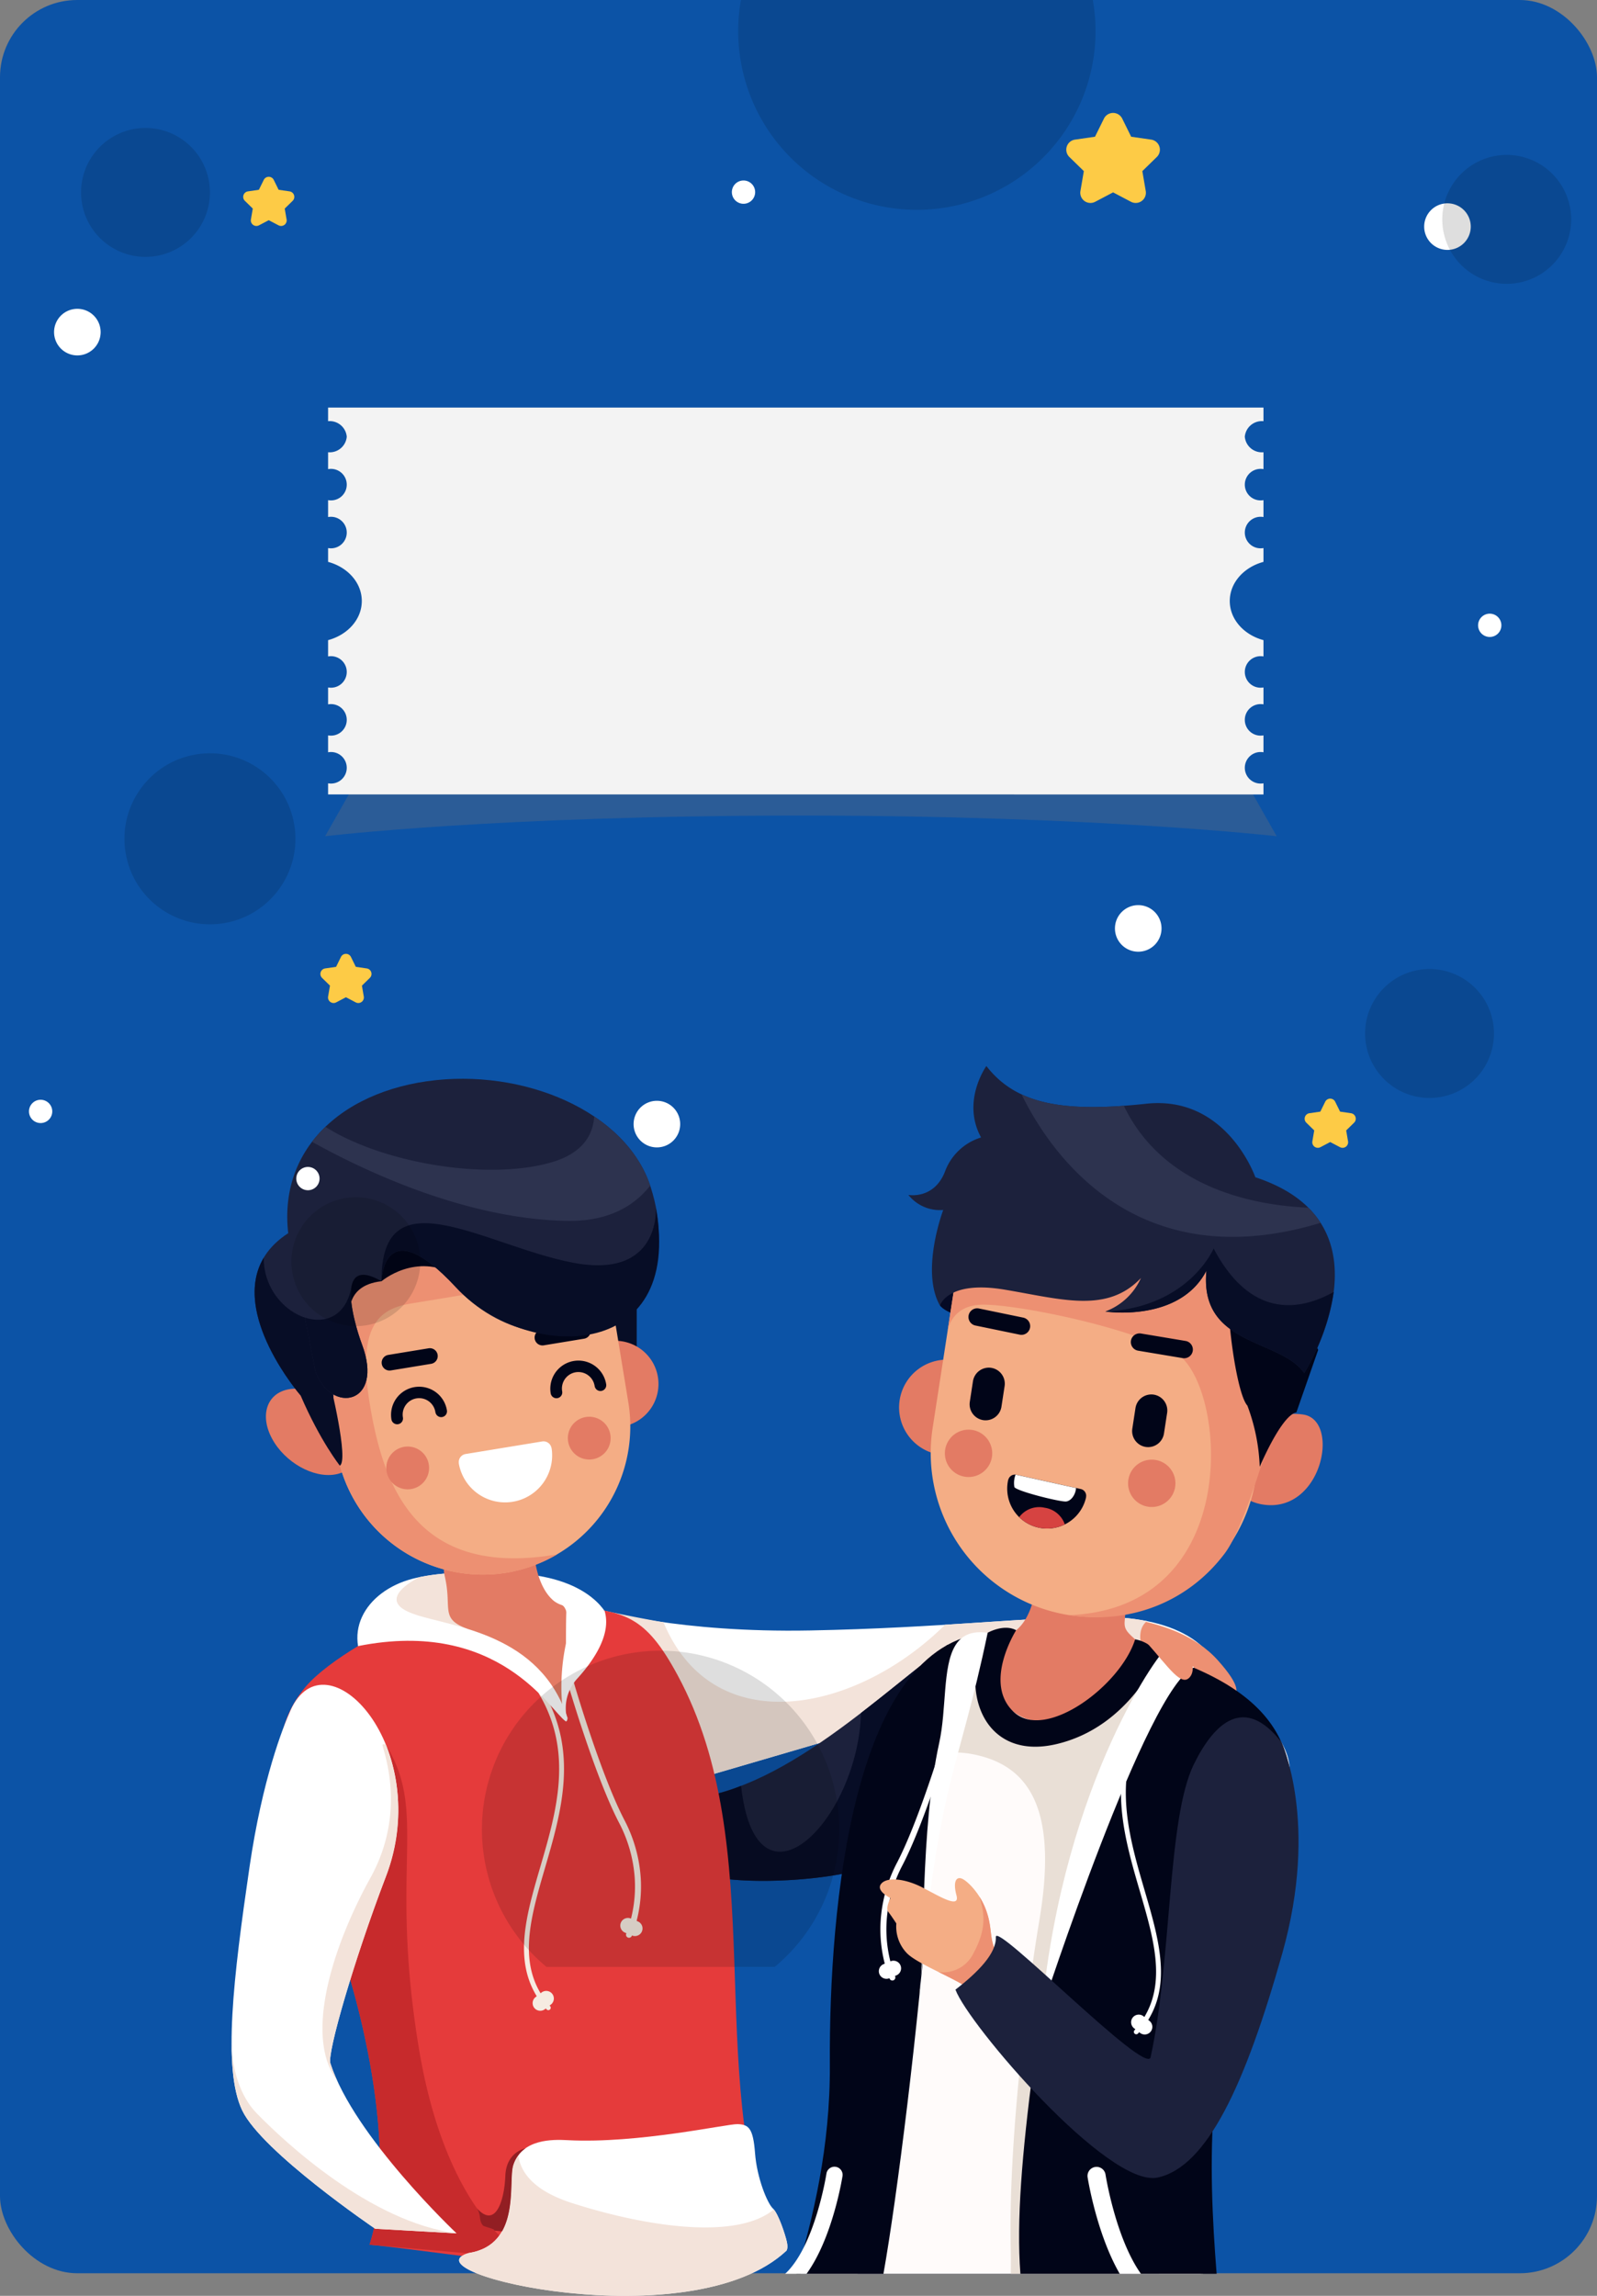 <svg xmlns="http://www.w3.org/2000/svg" width="331" height="475.682" viewBox="0 0 331 475.682">
  <rect x="0" y="0" width="331" height="475.682" fill="#808080" stroke="none"/>
  <g id="refer-earn-bg" transform="translate(-22 -190)">
    <rect id="Rectangle_7024" data-name="Rectangle 7024" width="331" height="471" rx="16" transform="translate(22 190)" fill="#0c53a6"/>
    <g id="Group_37739" data-name="Group 37739" transform="translate(-50.611 300.136)">
      <path id="Path_30772" data-name="Path 30772" d="M202.582,240.583s-3.014-8.189-18.78-9.158c-10.114-.621-17.167-.129-21.815,1.077-9.776,2.534-15.536,11.682-7.969,20.7C162.023,262.75,200.812,247.589,202.582,240.583Z" transform="translate(-3.862 -15.536)" fill="#fff" fill-rule="evenodd"/>
      <path id="Path_30773" data-name="Path 30773" d="M208.46,240.183s15.939,4.72,43.176,4.2,44.693-2.813,60.41-2.8,25.844,6.122,25.495,17.645-56.26,4.541-56.26,4.541l-7.644-4.193-2.443,2.969s-42.152,12.37-44.174,12.918S199.717,254.981,208.46,240.183Z" transform="translate(-11.098 -16.701)" fill="#fff" fill-rule="evenodd"/>
      <path id="Path_30774" data-name="Path 30774" d="M336.965,242.769c3.878.923,10.713,2.771,15.517,8.126s4.247,7.018,2.955,7.389-18.1-6.65-18.1-6.65S328.838,248.309,336.965,242.769Z" transform="translate(-27.46 -17.035)" fill="#ed9072" fill-rule="evenodd"/>
      <path id="Path_30775" data-name="Path 30775" d="M208.46,240.183s6.854,1.5,12.767,2.5c10.312,24.769,39.874,18.827,58.367.516,12.672-.782,22.885-1.628,32.452-1.622a47.976,47.976,0,0,1,9.392.864c-1.63,1.311-2.357,4.1.812,9.967,3.39,6.275-4.855,10.591-14,13.38-13.667-.365-26.966-2.024-26.966-2.024l-7.644-4.193-2.443,2.969s-42.152,12.37-44.174,12.918S199.717,254.981,208.46,240.183Z" transform="translate(-11.098 -16.701)" fill="#f3e3da" fill-rule="evenodd"/>
      <path id="Path_30776" data-name="Path 30776" d="M286.072,252.088l-4.065-3.612c-16.674,12.438-38.543,34.3-60.041,31.77,0,0-.547,11.618,7.638,15.182s32.789,1.705,38.327-2.043S287.864,257,286.072,252.088Z" transform="translate(-13.076 -17.771)" fill="#1c213c" fill-rule="evenodd"/>
      <path id="Path_30777" data-name="Path 30777" d="M286.072,252.374l-1.749-1.552a20.859,20.859,0,0,0-5.1.063c-4.7,3.649-9.765,7.858-15.079,11.947-.667,22.462-21.755,43.359-24.852,15.1a36.45,36.45,0,0,1-17.326,2.6s-.547,11.618,7.638,15.182,32.789,1.705,38.327-2.043S287.864,257.287,286.072,252.374Z" transform="translate(-13.076 -18.057)" fill="#070d26" fill-rule="evenodd"/>
      <path id="Path_30778" data-name="Path 30778" d="M332.037,397.44a3.342,3.342,0,0,0-2.018-1.548c-10.562-1.013-42.728-6.031-60.484,1.548Z" transform="translate(-19.214 -36.459)" fill="#03061e" fill-rule="evenodd"/>
      <path id="Path_30779" data-name="Path 30779" d="M330.062,215.166l-.892,7.145s-1.252,15.265-1.387,16.918.505,2.269,2.167,3.768c1.967,4.429-6.074,22.175-10.793,22.513s-26.051-3.262-27.45-4.677c-.982-.99,11.376-16.01,10.971-18.679a5.7,5.7,0,0,0,2.613-1.046c4.926-3.937,5.354-15.807,2.41-20.258C305.5,217.527,330.062,215.166,330.062,215.166Z" transform="translate(-22.067 -13.473)" fill="#e37b64" fill-rule="evenodd"/>
      <path id="Path_30780" data-name="Path 30780" d="M283.365,274.846c4.1-2.133,6.169.057,10.032,4.975s7.915,4.8,10.174,6-1.287,43.547-17.13,48.779c-5.861,1.935-9.174-.844-10.947-6.064C272.315,319.164,272.694,280.391,283.365,274.846Z" transform="translate(-19.758 -21.068)" fill="#f5f4f4" fill-rule="evenodd"/>
      <path id="Path_30781" data-name="Path 30781" d="M256.068,378.317c2.279-5.761,6.842-2.385,8.279-35.892,1.516-35.382-.131-96.147,34.195-97.315,0,0-.437.826-1.134,2.355l1.4.2s-4.235,10.4,1.733,14.507,13.439-.183,16.9-3.985a1.888,1.888,0,0,1,1.616-.7q3.662-4.234,8.019-8.508c7.058,1.934,17.814,8.932,17.814,8.932,5.447,3.374,12.1,9.153,12.514,15.674.587,9.254-12.156,40.1-20.027,59.436-8.849,21.74-1.9,35.036,1.583,45.3Z" transform="translate(-17.476 -17.337)" fill="#fffbfa" fill-rule="evenodd"/>
      <path id="Path_30782" data-name="Path 30782" d="M302.37,378.317c.03-1.794.023-3.716-.02-5.783-.395-18.449,2.346-45.871,5.968-67.64s-1.533-30.994-12.07-33.826-15.56,3.027-15.56,3.027A59.894,59.894,0,0,1,277.6,262.86c4.9-10.406,12.324-17.362,23.716-17.75,0,0-.437.826-1.134,2.355l1.4.2s-4.235,10.4,1.733,14.507,13.439-.183,16.9-3.985a1.888,1.888,0,0,1,1.616-.7q3.662-4.234,8.019-8.508c7.058,1.934,17.814,8.932,17.814,8.932,25.677,15.913,2.229,45.314-7.328,68.792-9.244,22.707-1.342,39.313,1.879,51.62Z" transform="translate(-20.255 -17.337)" fill="#e9dfd6" fill-rule="evenodd"/>
      <path id="Path_30783" data-name="Path 30783" d="M300.123,245.414s3.354-1.932,5.932-.541c0,0-7,11.021-.417,17.009s22.083-5.546,25.077-15.118a7.487,7.487,0,0,1,4.921,3.212s-5.978,14.957-21.305,18.511S294.013,256.793,300.123,245.414Z" transform="translate(-22.833 -17.241)" fill="#010518" fill-rule="evenodd"/>
      <path id="Path_30784" data-name="Path 30784" d="M336.981,250.807s-19.091,31.488-26.045,85.443c-2.308,17.92-3.5,31.751-2.655,42.8h40.671c-1.752-22.094-2.547-49.331,9.184-75.89C370.544,275.077,365.126,259.813,336.981,250.807Z" transform="translate(-24.178 -18.072)" fill="#010518" fill-rule="evenodd"/>
      <path id="Path_30785" data-name="Path 30785" d="M294.632,245.57s-9.24,16.672-11.959,51.312c-2.427,30.9-6.8,65.682-9.615,81.494H255.025c3.418-11.508,7.03-26.234,6.926-43.391C261.752,302.134,266.721,247.9,294.632,245.57Z" transform="translate(-17.342 -17.396)" fill="#010518" fill-rule="evenodd"/>
      <path id="Path_30786" data-name="Path 30786" d="M313.428,324.055s21.836-67.109,31.548-70.869c0,0-4.526-3.94-5.493-4.15S318.081,276.3,313.428,324.055Z" transform="translate(-24.877 -17.843)" fill="#fff" fill-rule="evenodd"/>
      <path id="Path_30787" data-name="Path 30787" d="M298.431,245.535c-6.159,29.477-10.166,30.123-14.177,74.955,1.219-8.779.164-34.093,4.139-52.155,1.544-7.022.668-15.7,3.287-20.087C292.926,246.16,294.966,245.043,298.431,245.535Z" transform="translate(-21.113 -17.377)" fill="#fff" fill-rule="evenodd"/>
      <path id="Path_30788" data-name="Path 30788" d="M328.017,374.157a1.878,1.878,0,0,0-3.709.589c.007.044,1.813,11.622,6.665,20.017h4.392C330.074,387.309,328.024,374.2,328.017,374.157Z" transform="translate(-26.278 -33.782)" fill="#fff" fill-rule="evenodd"/>
      <path id="Path_30789" data-name="Path 30789" d="M260.9,373.994a1.684,1.684,0,0,1,3.327.528c-.008.044-1.987,12.745-7.455,20.241h-4.433C258.556,389,260.895,374.039,260.9,373.994Z" transform="translate(-16.996 -33.782)" fill="#fff" fill-rule="evenodd"/>
      <path id="Path_30790" data-name="Path 30790" d="M289.5,161.631l-.318,5.3s1.634,2.413,8.676,2.794,65.076,11.743,65.076,11.743.749.454,1.738-.541-.9-16.867-.9-16.867Z" transform="translate(-21.749 -6.566)" fill="#050a25" fill-rule="evenodd"/>
      <path id="Path_30791" data-name="Path 30791" d="M290.861,180.7a9.9,9.9,0,1,1-11.292,8.275A9.9,9.9,0,0,1,290.861,180.7Z" transform="translate(-20.493 -9.012)" fill="#e37b64" fill-rule="evenodd"/>
      <path id="Path_30792" data-name="Path 30792" d="M373.167,193.628c7.756,1.2,3.869,20.53-8.375,18.643a9.9,9.9,0,0,1-8.273-11.291C357.351,195.578,367.766,192.793,373.167,193.628Z" transform="translate(-30.421 -10.676)" fill="#e37b64" fill-rule="evenodd"/>
      <path id="Path_30793" data-name="Path 30793" d="M330.735,129.4h0a34,34,0,0,1,28.339,38.679l-4.7,30.454A34,34,0,0,1,315.7,226.87h0a34,34,0,0,1-28.34-38.679l4.7-30.453A34.007,34.007,0,0,1,330.735,129.4Z" transform="translate(-21.462 -2.356)" fill="#f4ad85" fill-rule="evenodd"/>
      <path id="Path_30794" data-name="Path 30794" d="M359.907,163.242a33.786,33.786,0,0,1-.31,7.529l.081,16.23c-2.5,7.44-7.123,24.27-11.205,29.721-7.405,9.894-19.324,14.84-32.253,12.846,36.907-1.542,32.391-48.686,21.977-54.341s-33.675-10.2-40.236-9.987c-5.485.177-6.713,4.148-6.968,5.445l1.583-10.252a33.61,33.61,0,0,1,3.471-10.54c6.865.056,31.392,1.055,44.109,3.016s13.459,7.437,19.751,10.332Zm-43.688,66.325" transform="translate(-21.982 -5.052)" fill="#ed9072" fill-rule="evenodd"/>
      <path id="Path_30795" data-name="Path 30795" d="M358.32,156.31c-1.918,5.722.809,27.794,3.412,30.665a39.959,39.959,0,0,1,2.56,12.678s4.462-10.649,7.6-11.277l4.511-12.939-6.755-15.365Z" transform="translate(-30.586 -5.88)" fill="#010518" fill-rule="evenodd"/>
      <path id="Path_30796" data-name="Path 30796" d="M363.7,174.363s19.622-30.823-10.123-40.58c0,0-5.911-17.038-22.632-15.233s-26.832.32-33.115-7.814c0,0-5.225,7.268-1.1,14.8a11.583,11.583,0,0,0-7.477,7.063c-2.282,5.851-7.591,4.841-7.591,4.841a8.359,8.359,0,0,0,7.226,3.123s-4.773,12.594-.679,19.805c0,0,1.528-5.293,13.4-3.3s21.225,4.979,28.25-2.4a13.037,13.037,0,0,1-7.39,6.926s15.342,2.375,20.965-8.46C341.9,168.871,358.84,167.2,363.7,174.363Z" transform="translate(-20.779 0)" fill="#1c213c" fill-rule="evenodd"/>
      <path id="Path_30797" data-name="Path 30797" d="M370.577,144.1a18.477,18.477,0,0,0-2.545-3.143c-10.986-.471-29.931-3.91-38.235-21.108-9.046.667-15.927.1-21.2-2.366C314.384,129.309,332.038,155.763,370.577,144.1Z" transform="translate(-24.254 -0.87)" fill="#2d334f" fill-rule="evenodd"/>
      <path id="Path_30798" data-name="Path 30798" d="M369.748,179.964a46.512,46.512,0,0,0,6.114-16.814c-6.822,3.8-17.071,5.776-24.887-9.009,0,0-5.121,12.237-22.455,13.06,0,0,15.342,2.373,20.968-8.462C347.948,174.471,364.885,172.8,369.748,179.964Z" transform="translate(-26.824 -5.6)" fill="#070d26" fill-rule="evenodd"/>
      <path id="Path_30799" data-name="Path 30799" d="M300.71,182.524h0a3.327,3.327,0,0,1,2.778,3.782l-.656,4.278a3.326,3.326,0,0,1-3.781,2.778h0a3.328,3.328,0,0,1-2.778-3.783l.656-4.279A3.327,3.327,0,0,1,300.71,182.524Z" transform="translate(-22.658 -9.257)" fill="#010518" fill-rule="evenodd"/>
      <path id="Path_30800" data-name="Path 30800" d="M339.384,188.9h0a3.326,3.326,0,0,1,2.778,3.782l-.656,4.279a3.326,3.326,0,0,1-3.781,2.778h0a3.328,3.328,0,0,1-2.778-3.782l.655-4.278A3.328,3.328,0,0,1,339.384,188.9Z" transform="translate(-27.648 -10.08)" fill="#010518" fill-rule="evenodd"/>
      <path id="Path_30801" data-name="Path 30801" d="M298.131,168.408l9.185,1.894a1.806,1.806,0,0,1,1.4,2.131h0a1.808,1.808,0,0,1-2.13,1.4l-9.185-1.894a1.808,1.808,0,0,1-1.4-2.131h0A1.808,1.808,0,0,1,298.131,168.408Z" transform="translate(-22.624 -7.436)" fill="#010518" fill-rule="evenodd"/>
      <path id="Path_30802" data-name="Path 30802" d="M336.7,174.362l9.252,1.545a1.81,1.81,0,0,1,1.482,2.076h0a1.809,1.809,0,0,1-2.076,1.482l-9.251-1.544a1.81,1.81,0,0,1-1.482-2.076h0A1.809,1.809,0,0,1,336.7,174.362Z" transform="translate(-27.609 -8.206)" fill="#010518" fill-rule="evenodd"/>
      <path id="Path_30803" data-name="Path 30803" d="M296,197.295a4.906,4.906,0,1,1-5.593,4.107A4.911,4.911,0,0,1,296,197.295Z" transform="translate(-21.9 -11.16)" fill="#e37b64" fill-rule="evenodd"/>
      <path id="Path_30804" data-name="Path 30804" d="M339.588,204.428A4.906,4.906,0,1,1,334,208.534,4.909,4.909,0,0,1,339.588,204.428Z" transform="translate(-27.523 -12.081)" fill="#e37b64" fill-rule="evenodd"/>
      <path id="Path_30805" data-name="Path 30805" d="M336.578,265.1a.5.5,0,0,1,.856.507c-7.193,12.17-3.6,24.46-.3,35.754,3.244,11.1,6.215,21.264-1.3,29.66a.5.5,0,1,1-.739-.662c7.142-7.985,4.245-17.9,1.083-28.721C332.82,290.148,329.165,277.645,336.578,265.1Z" transform="translate(-27.305 -19.885)" fill="#fff" fill-rule="evenodd"/>
      <path id="Path_30806" data-name="Path 30806" d="M288.962,267.332a.621.621,0,1,1,1.192.347c-.015.054-5.524,19.048-10.58,28.8a28.906,28.906,0,0,0-3.271,11.466,27.178,27.178,0,0,0,1.759,11.561.622.622,0,0,1-1.159.453,28.385,28.385,0,0,1-1.839-12.092,30.093,30.093,0,0,1,3.406-11.957C283.472,286.257,288.945,267.387,288.962,267.332Z" transform="translate(-19.919 -20.146)" fill="#fff" fill-rule="evenodd"/>
      <path id="Path_30807" data-name="Path 30807" d="M279.127,324.545v0a1.585,1.585,0,0,1-.862,2.063l-1.448.593a1.585,1.585,0,0,1-2.064-.861h0a1.585,1.585,0,0,1,.865-2.063l1.448-.594A1.583,1.583,0,0,1,279.127,324.545Z" transform="translate(-19.872 -27.459)" fill="#fff" fill-rule="evenodd"/>
      <path id="Path_30808" data-name="Path 30808" d="M298.609,318.49c-1.016-2.678-.461-4.526-1.755-8.034s-3.971-6.1-5.08-6.464-1.755.739-1.016,3.507-3.231.37-6.925-1.569-7.482-2.309-8.683-.833,1.941,2.956,1.941,2.956-1.108,2.033-.463,2.864,1.664,2.4,1.664,2.4a7.957,7.957,0,0,0,2.215,6.188c2.679,2.678,12.747,6.1,14.777,8.96S298.609,318.49,298.609,318.49Z" transform="translate(-19.903 -24.925)" fill="#f4ad85" fill-rule="evenodd"/>
      <path id="Path_30809" data-name="Path 30809" d="M300.416,319.065c-1.016-2.678-.461-4.526-1.755-8.034a14.2,14.2,0,0,0-1.314-2.652c.862,3.024,1.669,6.233-1.178,11.518a7.033,7.033,0,0,1-7.28,4.069c3.449,1.714,7.072,3.48,8.2,5.075C299.123,331.9,300.416,319.065,300.416,319.065Z" transform="translate(-21.711 -25.499)" fill="#ed9072" fill-rule="evenodd"/>
      <path id="Path_30810" data-name="Path 30810" d="M338.739,339.891h0a1.585,1.585,0,0,1-2.218.287l-1.24-.955a1.587,1.587,0,0,1-.286-2.218h0a1.584,1.584,0,0,1,2.218-.285l1.239.954A1.586,1.586,0,0,1,338.739,339.891Z" transform="translate(-27.617 -29.113)" fill="#fff" fill-rule="evenodd"/>
      <g id="Group_37738" data-name="Group 37738" transform="translate(281.366 195.388)">
        <path id="Path_30811" data-name="Path 30811" d="M321.528,212.627a8.272,8.272,0,0,1-16.152-3.582l.015,0a1.432,1.432,0,0,1,1.7-1.085l13.336,2.958a1.434,1.434,0,0,1,1.087,1.705Z" transform="translate(-305.178 -207.927)" fill="#010518" fill-rule="evenodd"/>
        <path id="Path_30812" data-name="Path 30812" d="M317.493,219.249a8.28,8.28,0,0,1-9.462-1.5,5.15,5.15,0,0,1,5.28-1.955A5.217,5.217,0,0,1,317.493,219.249Z" transform="translate(-305.546 -208.929)" fill="#d64341" fill-rule="evenodd"/>
        <path id="Path_30813" data-name="Path 30813" d="M307.119,207.937l12.535,2.78c-.109,1.43-1.062,2.688-2.062,2.785-1.217.118-10.234-2.128-10.717-2.985A4.922,4.922,0,0,1,307.119,207.937Z" transform="translate(-305.384 -207.929)" fill="#fff" fill-rule="evenodd"/>
      </g>
      <path id="Path_30814" data-name="Path 30814" d="M163.387,390.525a3.342,3.342,0,0,1,2.018-1.548c10.562-1.012,42.728-6.031,60.484,1.548Z" transform="translate(-5.519 -35.567)" fill="#03061e" fill-rule="evenodd"/>
      <path id="Path_30815" data-name="Path 30815" d="M168.894,208.252l.894,7.146s1.25,15.263,1.387,16.917-.5,2.271-2.167,3.768c-1.967,4.429,4.843,6.4,9.561,6.735a20.629,20.629,0,0,1,4.844,1.492c8.268,3.284,10.967,14.036,12.08,12.913.982-.991.383-19.314.788-21.984a5.7,5.7,0,0,1-2.614-1.046c-4.924-3.937-5.352-15.807-2.409-20.258C193.454,210.613,168.894,208.252,168.894,208.252Z" transform="translate(-6.199 -12.581)" fill="#e37b64" fill-rule="evenodd"/>
      <path id="Path_30816" data-name="Path 30816" d="M216.809,267.932c-4.1-2.134-6.171.056-10.033,4.975s-7.914,4.8-10.175,6,1.289,43.548,17.13,48.781c5.862,1.934,9.175-.844,10.948-6.065C227.858,312.249,227.479,273.477,216.809,267.932Z" transform="translate(-9.724 -20.176)" fill="#f5f4f4" fill-rule="evenodd"/>
      <path id="Path_30817" data-name="Path 30817" d="M191.538,239.237c.888,5.684.209,8.554-.255,13.172-.244,2.416-.533,8.812-.533,8.812-2.419-.113-2.521-4.278-7.03-8.27-5.282-4.675-15.122-9.49-19.454-12.871-10.193,3.262-22.326,10.556-26.79,15.77-7.861,9.184-7.2,21.883.713,39.8,2.224,5.035,5.6,11.65,7.2,16.695,6.812,21.56,9.842,45.236,5.27,59.194,16.421,1.427,72.039,11.515,83.808,0-14.653-35.732-.595-82.155-19.942-117.986C207.765,241.037,203.562,240.244,191.538,239.237Z" transform="translate(-1.457 -16.579)" fill="#e53b3b" fill-rule="evenodd"/>
      <path id="Path_30818" data-name="Path 30818" d="M146.268,313.838c.367.948.7,1.867.971,2.739,6.812,21.56,9.842,45.236,5.27,59.194l33.321,2.893s-17.117-6.854-23.166-44.052,1.947-48.2-6.723-62.352a.651.651,0,0,0-.723-.142c-.4.193,5.5,13.122-2.5,27.592A98.072,98.072,0,0,0,146.268,313.838Z" transform="translate(-3.31 -20.813)" fill="#c72a2c" fill-rule="evenodd"/>
      <path id="Path_30819" data-name="Path 30819" d="M194.161,259.46a.5.5,0,0,0-.857.508c7.193,12.173,3.6,24.46.3,35.754-3.244,11.1-6.214,21.265,1.3,29.661a.5.5,0,0,0,.741-.662c-7.144-7.984-4.246-17.9-1.084-28.723C197.918,284.505,201.572,272,194.161,259.46Z" transform="translate(-8.978 -19.157)" fill="#f6ebe1" fill-rule="evenodd"/>
      <path id="Path_30820" data-name="Path 30820" d="M201.827,257.164a.621.621,0,0,0-1.193.348c.016.053,5.523,19.048,10.58,28.8a28.864,28.864,0,0,1,3.271,11.464,27.156,27.156,0,0,1-1.759,11.563.622.622,0,0,0,1.159.453,28.408,28.408,0,0,0,1.841-12.093,30.123,30.123,0,0,0-3.407-11.957C207.315,276.09,201.841,257.22,201.827,257.164Z" transform="translate(-10.321 -18.834)" fill="#f6ebe1" fill-rule="evenodd"/>
      <path id="Path_30821" data-name="Path 30821" d="M213.226,314.378v0a1.585,1.585,0,0,0,.863,2.063l1.448.593a1.583,1.583,0,0,0,2.063-.863h0a1.584,1.584,0,0,0-.862-2.062l-1.448-.594A1.585,1.585,0,0,0,213.226,314.378Z" transform="translate(-11.934 -26.147)" fill="#f6ebe1" fill-rule="evenodd"/>
      <path id="Path_30822" data-name="Path 30822" d="M192.575,334.251h0a1.586,1.586,0,0,0,2.218.287l1.239-.957a1.585,1.585,0,0,0,.286-2.217v0a1.588,1.588,0,0,0-2.218-.285l-1.239.956A1.585,1.585,0,0,0,192.575,334.251Z" transform="translate(-9.242 -28.386)" fill="#f6ebe1" fill-rule="evenodd"/>
      <path id="Path_30823" data-name="Path 30823" d="M215.416,151.456l-10.908,1.283,5.557,24.72,5.333.253Z" transform="translate(-10.824 -5.254)" fill="#070d26" fill-rule="evenodd"/>
      <path id="Path_30824" data-name="Path 30824" d="M209.15,176.217a8.944,8.944,0,1,0,10.276,7.378A8.944,8.944,0,0,0,209.15,176.217Z" transform="translate(-10.456 -8.433)" fill="#e37b64" fill-rule="evenodd"/>
      <path id="Path_30825" data-name="Path 30825" d="M133.548,187.609c-4.571.8-6.126,5.4-3.476,10.274s8.506,8.179,13.078,7.378,6.126-5.4,3.476-10.274S138.119,186.81,133.548,187.609Z" transform="translate(-1.054 -9.903)" fill="#e37b64" fill-rule="evenodd"/>
      <path id="Path_30826" data-name="Path 30826" d="M165.653,130.243h0a30.726,30.726,0,0,0-25.272,35.193l4.509,27.476a30.726,30.726,0,0,0,35.194,25.272h0a30.726,30.726,0,0,0,25.272-35.194l-4.509-27.476A30.726,30.726,0,0,0,165.653,130.243Z" transform="translate(-2.499 -2.465)" fill="#f4ad85" fill-rule="evenodd"/>
      <path id="Path_30827" data-name="Path 30827" d="M153.739,135.67a30.74,30.74,0,0,0-13.359,30.513l4.509,27.479a30.726,30.726,0,0,0,35.195,25.27h0a30.35,30.35,0,0,0,10.518-3.807c-29.537,5.08-36.113-14.487-38.875-31.312s2.489-19.664,8.733-20.688l22.931-3.763s.574-22.728-24.23-23.667C157.231,135.622,155.431,135.613,153.739,135.67Z" transform="translate(-2.498 -3.212)" fill="#ed9072" fill-rule="evenodd"/>
      <path id="Path_30828" data-name="Path 30828" d="M202.448,171.908l-8.362,1.374a1.633,1.633,0,0,0-1.345,1.871h0a1.635,1.635,0,0,0,1.872,1.345l8.363-1.373a1.635,1.635,0,0,0,1.345-1.872h0A1.637,1.637,0,0,0,202.448,171.908Z" transform="translate(-9.303 -7.89)" fill="#010518" fill-rule="evenodd"/>
      <path id="Path_30829" data-name="Path 30829" d="M166.051,177.881l-8.363,1.372a1.635,1.635,0,0,0-1.344,1.873h0a1.633,1.633,0,0,0,1.872,1.344l8.362-1.372a1.633,1.633,0,0,0,1.344-1.873h0A1.634,1.634,0,0,0,166.051,177.881Z" transform="translate(-4.607 -8.66)" fill="#010518" fill-rule="evenodd"/>
      <path id="Path_30830" data-name="Path 30830" d="M174.678,204.585a9.745,9.745,0,0,0,19.232-3.156l-.016,0a1.689,1.689,0,0,0-1.934-1.389l-15.879,2.606a1.689,1.689,0,0,0-1.388,1.933Z" transform="translate(-6.975 -11.519)" fill="#fff" fill-rule="evenodd"/>
      <path id="Path_30831" data-name="Path 30831" d="M204.346,194.225a4.432,4.432,0,1,0,5.092,3.656A4.432,4.432,0,0,0,204.346,194.225Z" transform="translate(-10.324 -10.764)" fill="#e37b64" fill-rule="evenodd"/>
      <path id="Path_30832" data-name="Path 30832" d="M161.142,201.315a4.433,4.433,0,1,0,5.093,3.655A4.431,4.431,0,0,0,161.142,201.315Z" transform="translate(-4.75 -11.679)" fill="#e37b64" fill-rule="evenodd"/>
      <path id="Path_30833" data-name="Path 30833" d="M167.751,192.3a1.208,1.208,0,1,0,2.384-.391,5.825,5.825,0,0,0-11.5,1.887,1.208,1.208,0,0,0,2.384-.393,3.409,3.409,0,1,1,6.728-1.1Z" transform="translate(-4.896 -9.844)" fill="#010518" fill-rule="evenodd"/>
      <path id="Path_30834" data-name="Path 30834" d="M205.649,186.085a1.208,1.208,0,1,0,2.384-.391,5.825,5.825,0,0,0-11.5,1.887,1.208,1.208,0,1,0,2.384-.391,3.409,3.409,0,1,1,6.728-1.1Z" transform="translate(-9.786 -9.041)" fill="#010518" fill-rule="evenodd"/>
      <path id="Path_30835" data-name="Path 30835" d="M144.411,174.6c.6,3.652-1.062,5.37-2.67,7,0,0,1.7,3.345-.2,4.507,0,0-.7-4.269-5.933-2.013,0,0-19.592-22.57-2.559-33.594-.044.638,9.347-2.534,13.431,6.5C140.731,157.944,143.157,166.954,144.411,174.6Z" transform="translate(-0.707 -5.124)" fill="#1c213c" fill-rule="evenodd"/>
      <path id="Path_30836" data-name="Path 30836" d="M144.412,175.358c.6,3.652-1.062,5.37-2.67,7,0,0,3.916,15.9,2.019,17.068,0,0-4.026-5.009-8.15-14.573,0,0-14.589-16.81-7.638-28.5-.024,9.62,9.879,15.6,15.182,11.571C143.49,170.335,144.011,172.916,144.412,175.358Z" transform="translate(-0.708 -5.885)" fill="#070d26" fill-rule="evenodd"/>
      <path id="Path_30837" data-name="Path 30837" d="M146.063,169.582l2.425-1.083s-1.59-6.892,6.481-7.777c0,0,7.111-6.1,15.343-1.233,0,0-7.921-6.5-8.356-6.907s-9.029,1.851-9.029,1.851-5.04,4.622-5.186,5.016S145.815,163.137,146.063,169.582Z" transform="translate(-3.281 -5.393)" fill="#010518" fill-rule="evenodd"/>
      <path id="Path_30838" data-name="Path 30838" d="M139.69,174.379c3.179,8.968,14.35,6.95,9.649-5.584-1.528-4.071-5.959-18.891,4.057-13.076,0,0,.3-15.038,15.415,1.242,17.786,19.158,49.713,8.5,40.369-20.765-4.989-15.63-26.417-24.767-46.4-21.91s-33.328,16.99-27.578,37.173Z" transform="translate(-1.709 -0.391)" fill="#1c213c" fill-rule="evenodd"/>
      <path id="Path_30839" data-name="Path 30839" d="M209.844,137.065c-1.927-5.769-6.1-10.639-11.606-14.33-.243,3.772-2.328,7.622-8.908,9.517-13.311,3.835-35.039.117-46.8-7.372a27,27,0,0,0-2.776,3.1c10.06,5.612,31.542,16.035,52.834,16.388C200.954,144.51,206.37,141.468,209.844,137.065Z" transform="translate(-2.469 -1.548)" fill="#2d334f" fill-rule="evenodd"/>
      <path id="Path_30840" data-name="Path 30840" d="M140.232,178.34c3.179,8.968,14.35,6.95,9.649-5.584-.882-2.351-2.732-8.287-2.21-11.763h0c-1.145,5.993-5.476,7.571-9.621,6.214l2.182,11.132Zm13.706-18.66c-.179-22.344,21.344-7.383,39.638-3.848,18.26,3.528,17.225-11.311,17.221-11.365,5.839,32.231-27.061,31.949-41.445,16.455C154.239,144.642,153.938,159.68,153.938,159.68Z" transform="translate(-2.25 -4.352)" fill="#070d26" fill-rule="evenodd"/>
      <path id="Path_30841" data-name="Path 30841" d="M360.417,270.806s7.87,16.541.188,43.776-15.585,44.255-25.84,46.442-39.285-31.776-41.9-38.934c4.624-3.563,8.529-7.51,8.368-10.9-.159-3.353,31.206,28.925,32.081,24.9,4.466-20.55,3.427-49.446,8.967-60.7C346.589,266.626,352.812,261.066,360.417,270.806Z" transform="translate(-22.223 -19.989)" fill="#1c213c" fill-rule="evenodd"/>
      <path id="Path_30842" data-name="Path 30842" d="M132.828,263.216c-1.577,3.523-5.834,14.242-8.5,32.458-3.318,22.7-5.64,41.853-1.508,50.459s27.554,24.5,27.554,24.5l16.867.952s-21.264-20.043-26.153-35.231c-.685-2.128,4.857-21.274,11.4-38.429C162.864,270.73,140.09,247,132.828,263.216Z" transform="translate(0 -18.989)" fill="#fff" fill-rule="evenodd"/>
      <path id="Path_30843" data-name="Path 30843" d="M120.612,343.5c.029,5.782.672,10.461,2.213,13.672,4.132,8.605,27.554,24.5,27.554,24.5l16.867.952c-17.872-2.362-35.54-18.825-41.389-24.829C121.432,353.257,120.7,346.513,120.612,343.5Z" transform="translate(0 -30.031)" fill="#f3e3da" fill-rule="evenodd"/>
      <path id="Path_30844" data-name="Path 30844" d="M176.725,389.155c-13.526,4.115,46.166,17.974,65.868-.492,0,0,.4-.425.077-1.867s-1.73-5.809-2.884-6.886-3.311-6.31-3.7-11.467-1.306-5.928-3.615-6c-2.192-.073-20.607,4.082-35.242,3.321-3.016-.156-9.423-.332-11.244,5.145C184.831,374.39,187.759,387.432,176.725,389.155Z" transform="translate(-6.985 -32.474)" fill="#fff" fill-rule="evenodd"/>
      <path id="Path_30845" data-name="Path 30845" d="M176.725,390.112c-13.526,4.115,46.166,17.974,65.868-.492,0,0,.4-.425.077-1.867-.308-1.36-1.575-5.323-2.686-6.673-7.813,6.45-26.7,3.533-41.872-1.345-8.107-2.605-10.648-6.511-11.092-9.88a7.107,7.107,0,0,0-1.03,2.008C184.831,375.347,187.759,388.389,176.725,390.112Z" transform="translate(-6.985 -33.431)" fill="#f3e3da" fill-rule="evenodd"/>
      <path id="Path_30846" data-name="Path 30846" d="M164.348,232.329c-1.441.732-8.96,4.915-.649,7.634.287.093,1.815,2.494,2.123,2.586,1.108-.427,7.56.69,8.635.346-5.815-2.2-2.89-4.3-4.734-11.408a44.676,44.676,0,0,0-5.163.738Z" transform="translate(-5.063 -15.579)" fill="#f3e3da" fill-rule="evenodd"/>
      <path id="Path_30847" data-name="Path 30847" d="M158.541,234.694l4.839-2.361c.486-.238-10.217,4.678-.861,7.739,8.1,2.652,25.907,4,31.618,21.444,0,0-.078.885-.423.655-3.031-2.02-13.721-21.41-43.008-15.564,0,0,.522-1.029.585-1.125l1.247-1.7Z" transform="translate(-3.883 -15.687)" fill="#fff" fill-rule="evenodd"/>
      <path id="Path_30848" data-name="Path 30848" d="M201.267,236.2l-2.013,2.423s2.124.888.721,8.274a42.968,42.968,0,0,0-.557,13.93,2.193,2.193,0,0,0,.9,1.534,9.071,9.071,0,0,1,2.083-8.538c3.608-3.97,7.063-9.3,5.647-14Z" transform="translate(-10.126 -16.187)" fill="#fff" fill-rule="evenodd"/>
      <path id="Path_30849" data-name="Path 30849" d="M148.009,320.84c.509-1.642,1.053-3.352,1.627-5.106,1.682-5.141,3.615-10.658,5.647-15.983a37.658,37.658,0,0,0,.139-27.491.651.651,0,0,0-.723-.142c-.4.193,5.5,13.122-2.5,27.592-1.257,2.27-2.456,4.639-3.56,7.056-1.064,2.328-2.04,4.7-2.891,7.071-3.9,10.85-5.2,21.638-.5,27.847a33.145,33.145,0,0,1-1.368-3.5C143.484,336.938,145.2,329.9,148.009,320.84Z" transform="translate(-2.791 -20.813)" fill="#f3e3da" fill-rule="evenodd"/>
      <path id="Path_30850" data-name="Path 30850" d="M184.877,373.885c-.192,4.964-1.96,11.124-5.924,6.7.986,1.43.344,2.5,1.28,3.591.2.233,2.016.632,2.214.849.066.076.135.15.2.223l1.541.158c.105-.185.2-.373.3-.563q.12-.244.228-.5c1.97-4.554,1.087-10.508,1.813-12.695a6.7,6.7,0,0,1,2.5-3.443S185.069,368.92,184.877,373.885Z" transform="translate(-7.527 -33.218)" fill="#921e23" fill-rule="evenodd"/>
      <path id="Path_30851" data-name="Path 30851" d="M338.44,247.655c4.526,5.08,7.112,9.144,8.867,7.111s-.462-6.648-3.233-8.588S338.44,247.655,338.44,247.655Z" transform="translate(-28.104 -17.398)" fill="#ed9072" fill-rule="evenodd"/>
    </g>
    <g id="ticket-refern-earn" transform="translate(89.385 274.448)">
      <path id="Path_30740" data-name="Path 30740" d="M263.678,219.165H77.919l-5.735,10.1s35.33-4.286,98.614-4.286c61.338,0,98.614,4.286,98.614,4.286Z" transform="translate(-72.184 -140.453)" fill="#767272" opacity="0.3" style="mix-blend-mode: multiply;isolation: isolate"/>
      <g id="Group_37733" data-name="Group 37733" transform="translate(0.978 0)">
        <path id="Path_30741" data-name="Path 30741" d="M267.751,52.48h.071V49.667H73.948V52.48h.071a3.545,3.545,0,0,1,3.8,3.224,3.545,3.545,0,0,1-3.8,3.223h-.071v3.482h.071a3.267,3.267,0,1,1,0,6.447h-.071v3.481h.071a3.267,3.267,0,1,1,0,6.447h-.071v2.85c4.051,1.093,6.987,4.309,6.987,8.11S78,96.759,73.948,97.852v3.366h.071a3.267,3.267,0,1,1,0,6.447h-.071v3.482h.071a3.267,3.267,0,1,1,0,6.447h-.071v3.482h.071a3.267,3.267,0,1,1,0,6.447h-.071v2.3H267.822v-2.3h-.071a3.267,3.267,0,1,1,0-6.447h.071v-3.482h-.071a3.267,3.267,0,1,1,0-6.447h.071v-3.482h-.071a3.267,3.267,0,1,1,0-6.447h.071V97.852c-4.051-1.093-6.987-4.309-6.987-8.109s2.936-7.017,6.987-8.11v-2.85h-.071a3.267,3.267,0,1,1,0-6.447h.071V68.855h-.071a3.267,3.267,0,1,1,0-6.447h.071V58.927h-.071a3.545,3.545,0,0,1-3.8-3.223A3.545,3.545,0,0,1,267.751,52.48Z" transform="translate(-74.311 -49.667)" fill="#f3f3f3"/>
      </g>
    </g>
    <g id="Group_37737" data-name="Group 37737" transform="translate(-31.068 105.096)">
      <path id="Path_30760" data-name="Path 30760" d="M88.1,183.889a4.826,4.826,0,1,0,4.826,4.826A4.826,4.826,0,0,0,88.1,183.889Z" transform="translate(-19 -35)" fill="#fff"/>
      <path id="Path_30761" data-name="Path 30761" d="M342.983,365.441a4.826,4.826,0,1,0,4.826,4.827A4.827,4.827,0,0,0,342.983,365.441Z" transform="translate(-54 -93)" fill="#fff"/>
      <path id="Path_30762" data-name="Path 30762" d="M328.077,133.029a4.827,4.827,0,1,0,4.825,4.827A4.827,4.827,0,0,0,328.077,133.029Z" transform="translate(25 -6)" fill="#fff"/>
      <path id="Path_30763" data-name="Path 30763" d="M180.219,404.982a4.827,4.827,0,1,0,4.826,4.827A4.827,4.827,0,0,0,180.219,404.982Z" transform="translate(9 -92)" fill="#fff"/>
      <path id="Path_30764" data-name="Path 30764" d="M320.838,223.052a2.413,2.413,0,1,0,2.412,2.413A2.413,2.413,0,0,0,320.838,223.052Z" transform="translate(41 -11)" fill="#fff"/>
      <path id="Path_30765" data-name="Path 30765" d="M107.892,389.687A2.412,2.412,0,1,0,110.3,392.1,2.412,2.412,0,0,0,107.892,389.687Z" transform="translate(9 -63)" fill="#fff"/>
      <path id="Path_30766" data-name="Path 30766" d="M55.481,351.767A2.413,2.413,0,1,0,57.9,354.18,2.414,2.414,0,0,0,55.481,351.767Z" transform="translate(6 -39)" fill="#fff"/>
      <path id="Path_30767" data-name="Path 30767" d="M196.169,101.3a2.413,2.413,0,1,0,2.414,2.413A2.412,2.412,0,0,0,196.169,101.3Z" transform="translate(11 21)" fill="#fff"/>
      <path id="Path_30768" data-name="Path 30768" d="M179.578,150.876l-4.146-.6-1.854-3.757a2.112,2.112,0,0,0-3.786,0l-1.854,3.757-4.146.6a2.11,2.11,0,0,0-1.169,3.6l3,2.925-.708,4.129a2.11,2.11,0,0,0,3.062,2.225l3.708-1.95,3.708,1.95a2.11,2.11,0,0,0,3.062-2.225l-.708-4.129,3-2.925A2.11,2.11,0,0,0,179.578,150.876Z" transform="translate(112.085 -37.043)" fill="#fdcb46"/>
      <path id="Path_30769" data-name="Path 30769" d="M171.591,148.363l-2.264-.329-1.012-2.052a1.153,1.153,0,0,0-2.067,0l-1.012,2.052-2.264.329a1.152,1.152,0,0,0-.638,1.965l1.638,1.6-.387,2.255a1.152,1.152,0,0,0,1.672,1.215l2.025-1.065,2.025,1.065a1.152,1.152,0,0,0,1.672-1.215l-.387-2.255,1.638-1.6A1.152,1.152,0,0,0,171.591,148.363Z" transform="translate(161.489 167.192)" fill="#fdcb46"/>
      <path id="Path_30770" data-name="Path 30770" d="M171.591,148.363l-2.264-.329-1.012-2.052a1.153,1.153,0,0,0-2.067,0l-1.012,2.052-2.264.329a1.152,1.152,0,0,0-.638,1.965l1.638,1.6-.387,2.255a1.152,1.152,0,0,0,1.672,1.215l2.025-1.065,2.025,1.065a1.152,1.152,0,0,0,1.672-1.215l-.387-2.255,1.638-1.6A1.152,1.152,0,0,0,171.591,148.363Z" transform="translate(-42.511 137.192)" fill="#fdcb46"/>
      <path id="Path_30771" data-name="Path 30771" d="M171.591,148.363l-2.264-.329-1.012-2.052a1.153,1.153,0,0,0-2.067,0l-1.012,2.052-2.264.329a1.152,1.152,0,0,0-.638,1.965l1.638,1.6-.387,2.255a1.152,1.152,0,0,0,1.672,1.215l2.025-1.065,2.025,1.065a1.152,1.152,0,0,0,1.672-1.215l-.387-2.255,1.638-1.6A1.152,1.152,0,0,0,171.591,148.363Z" transform="translate(-58.511 -23.808)" fill="#fdcb46"/>
    </g>
    <g id="Group_38427" data-name="Group 38427" transform="translate(58 215)" opacity="0.13">
      <path id="Path_30742" data-name="Path 30742" d="M405.232,196.367a13.356,13.356,0,1,0,13.356,13.356A13.356,13.356,0,0,0,405.232,196.367Z" transform="translate(-411.076 -194.854)"/>
      <path id="Path_30743" data-name="Path 30743" d="M310.558,0a37.031,37.031,0,1,0,72.931,0Z" transform="translate(-192.989 -25)"/>
      <path id="Path_30745" data-name="Path 30745" d="M233.2,339.981A37.023,37.023,0,0,0,209.56,405.5H256.85A37.03,37.03,0,0,0,233.2,339.981Z" transform="translate(-132.289 -22.97)"/>
      <circle id="Ellipse_481" data-name="Ellipse 481" cx="17.72" cy="17.72" r="17.72" transform="translate(-12.825 134.152) rotate(-9.247)"/>
      <path id="Path_30747" data-name="Path 30747" d="M79.495,409.461a13.356,13.356,0,1,0,13.356,13.356A13.356,13.356,0,0,0,79.495,409.461Z" transform="translate(-41.74 -186.405)"/>
      <path id="Path_30748" data-name="Path 30748" d="M669.966,283.275a13.356,13.356,0,1,0,13.357,13.356A13.356,13.356,0,0,0,669.966,283.275Z" transform="translate(-393.677 -276.177)"/>
      <path id="Path_37573" data-name="Path 37573" d="M669.966,283.275a13.356,13.356,0,1,0,13.357,13.356A13.356,13.356,0,0,0,669.966,283.275Z" transform="translate(-409.677 -107.5)"/>
    </g>
  </g>
</svg>
